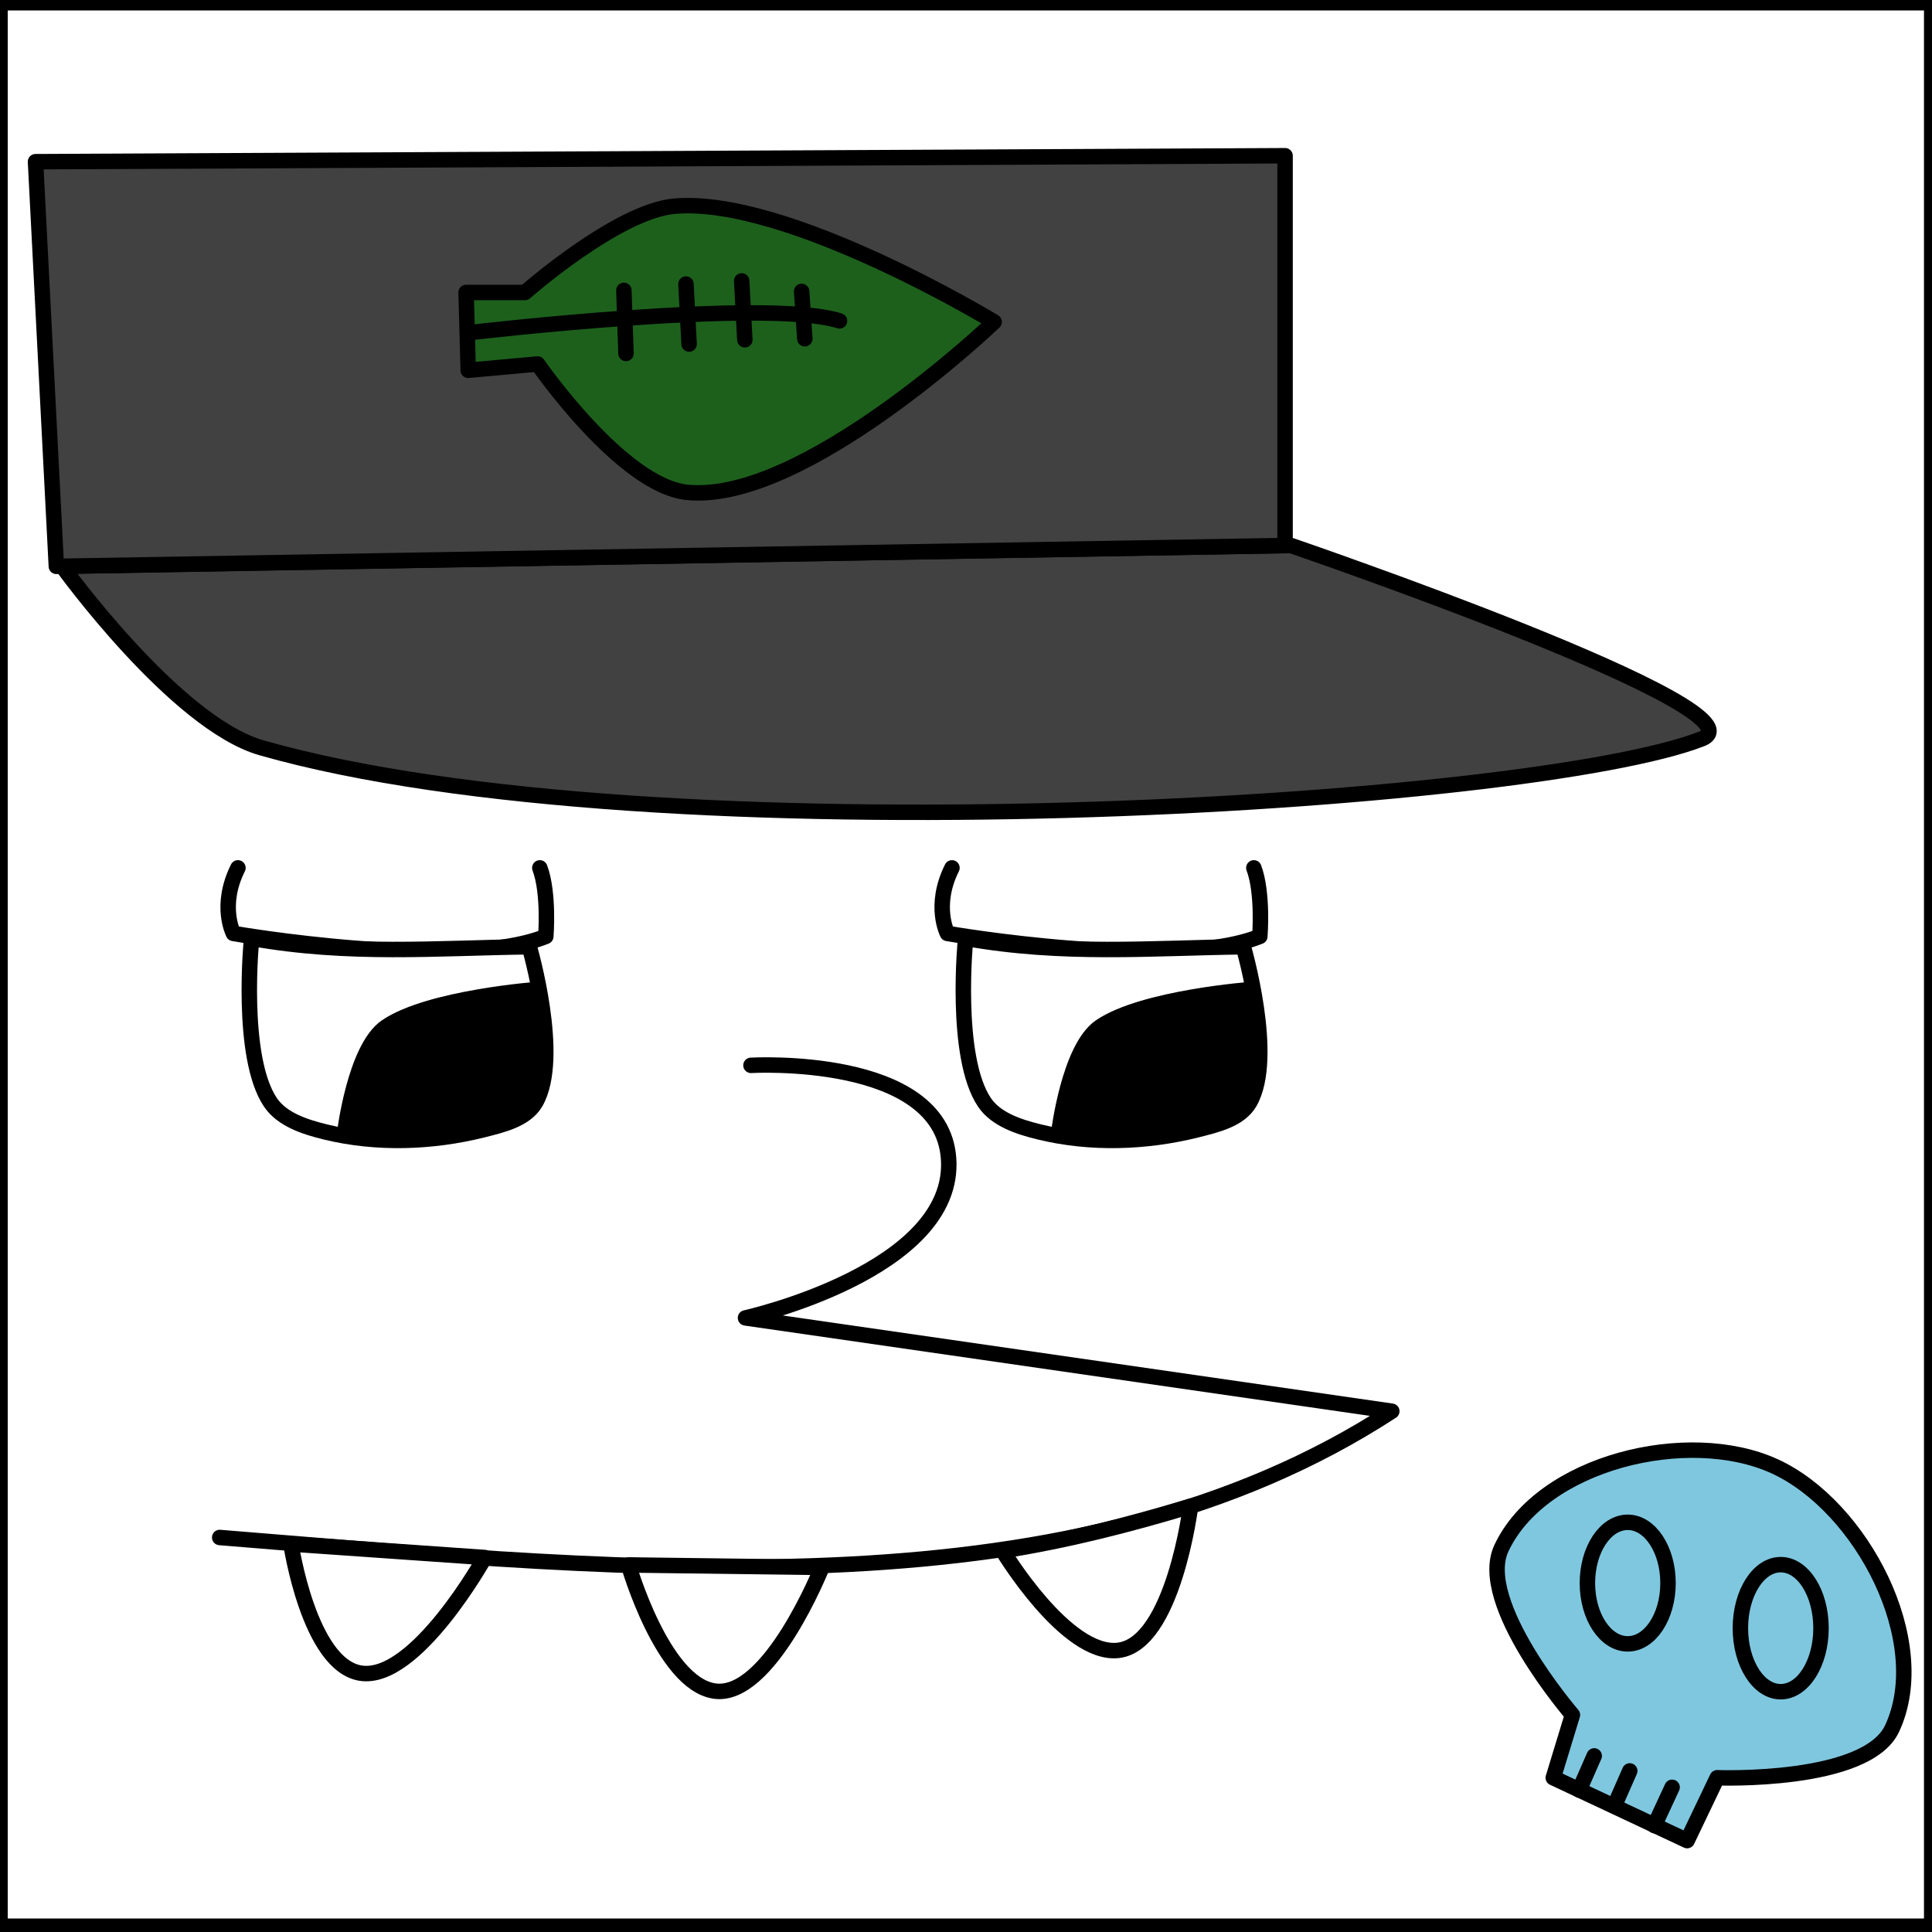 <?xml version="1.0" encoding="UTF-8" standalone="no"?>
<!-- Created with Inkscape (http://www.inkscape.org/) -->

<svg
   width="250"
   height="250"
   viewBox="0 0 66.146 66.146"
   version="1.1"
   id="svg1"
   inkscape:version="1.3.2 (091e20e, 2023-11-25, custom)"
   sodipodi:docname="JOJOicone.svg"
   xmlns:inkscape="http://www.inkscape.org/namespaces/inkscape"
   xmlns:sodipodi="http://sodipodi.sourceforge.net/DTD/sodipodi-0.dtd"
   xmlns="http://www.w3.org/2000/svg"
   xmlns:svg="http://www.w3.org/2000/svg">
  <rect x="0" y="0" width="66.146" height="66.146" fill="#808080" stroke="none"/>
  <sodipodi:namedview
     id="namedview1"
     pagecolor="#ffffff"
     bordercolor="#000000"
     borderopacity="0.25"
     inkscape:showpageshadow="2"
     inkscape:pageopacity="0.0"
     inkscape:pagecheckerboard="0"
     inkscape:deskcolor="#d1d1d1"
     inkscape:document-units="px"
     inkscape:zoom="1.4142136"
     inkscape:cx="132.22897"
     inkscape:cy="142.48202"
     inkscape:window-width="1920"
     inkscape:window-height="1017"
     inkscape:window-x="1072"
     inkscape:window-y="239"
     inkscape:window-maximized="1"
     inkscape:current-layer="layer1" />
  <defs
     id="defs1" />
  <g
     inkscape:label="Camada 1"
     inkscape:groupmode="layer"
     id="layer1">
    <rect
       style="fill:#ffffff;stroke:#000000;stroke-width:0.529;stroke-linecap:round;stroke-linejoin:round;fill-opacity:1"
       id="rect1"
       width="66.136"
       height="65.855"
       x="0"
       y="0.094" />
    <path
       style="fill:none;stroke:#000000;stroke-width:0.529;stroke-linecap:round;stroke-linejoin:round"
       d="m 25.711,36.474 c 0,0 6.5,-0.377 6.765,3.18 0.287,3.856 -6.952,5.467 -6.952,5.467 l 22.127,3.195 C 36.841,55.354 22.101,53.822 7.522,52.639"
       id="path1"
       sodipodi:nodetypes="csccc" />
    <path
       style="fill:#ffffff;fill-opacity:1;stroke:#000000;stroke-width:0.529;stroke-linecap:round;stroke-linejoin:round"
       d="m 9.961,52.862 c 0,0 0.619,4.154 2.394,4.423 1.881,0.285 4.241,-3.96 4.241,-3.96 z"
       id="path2"
       sodipodi:nodetypes="cscc" />
    <path
       style="fill:#ffffff;fill-opacity:1;stroke:#000000;stroke-width:0.529;stroke-linecap:round;stroke-linejoin:round"
       d="m 21.518,53.579 c 0,0 1.163,4.048 2.938,4.317 1.881,0.285 3.682,-4.232 3.682,-4.232 z"
       id="path3"
       sodipodi:nodetypes="cscc" />
    <path
       style="fill:#ffffff;fill-opacity:1;stroke:#000000;stroke-width:0.529;stroke-linecap:round;stroke-linejoin:round"
       d="m 34.33,53.094 c 0,0 2.167,3.609 3.951,3.41 1.89,-0.212 2.481,-4.936 2.481,-4.936 -2.092,0.631 -4.22,1.178 -6.433,1.526 z"
       id="path4"
       sodipodi:nodetypes="cscc" />
    <g
       id="g7"
       transform="matrix(1.089,0,0,1.089,-8.242,15.343)"
       style="stroke-width:0.918">
      <path
         style="fill:#ffffff;fill-opacity:1;stroke:#000000;stroke-width:0.486;stroke-linecap:round;stroke-linejoin:round"
         d="m 24.54,13.196 c 0.298,0.794 0.188,2.155 0.188,2.155 -2.806,1.123 -9.822,-0.094 -9.822,-0.094 0,0 -0.453,-0.87 0.143,-2.061"
         id="path5" />
      <path
         style="fill:#ffffff;fill-opacity:1;stroke:#000000;stroke-width:0.486;stroke-linecap:round;stroke-linejoin:round"
         d="m 15.478,15.412 c 0,0 -0.376,3.727 0.595,5.159 0.365,0.539 1.087,0.771 1.72,0.926 1.606,0.394 3.357,0.337 4.961,-0.066 0.603,-0.152 1.342,-0.322 1.654,-0.86 0.819,-1.413 -0.198,-4.895 -0.198,-4.895 -2.873,0.037 -5.684,0.281 -8.731,-0.265 z"
         id="path6"
         sodipodi:nodetypes="csssscc" />
      <path
         style="fill:#000000;fill-opacity:1;stroke:#000000;stroke-width:0.486;stroke-linecap:round;stroke-linejoin:round"
         d="m 18.405,21.53 c 0,0 0.32,-2.665 1.306,-3.34 1.346,-0.922 4.796,-1.174 4.796,-1.174 0.058,0.892 0.366,2.927 -0.463,3.903 -1.982,0.869 -3.832,0.883 -5.639,0.612 z"
         id="path7"
         sodipodi:nodetypes="csccc" />
    </g>
    <g
       id="g10"
       transform="matrix(1.089,0,0,1.089,16.204,15.343)"
       style="stroke-width:0.918">
      <path
         style="fill:#ffffff;fill-opacity:1;stroke:#000000;stroke-width:0.486;stroke-linecap:round;stroke-linejoin:round"
         d="m 24.54,13.196 c 0.298,0.794 0.188,2.155 0.188,2.155 -2.806,1.123 -9.822,-0.094 -9.822,-0.094 0,0 -0.453,-0.87 0.143,-2.061"
         id="path8" />
      <path
         style="fill:#ffffff;fill-opacity:1;stroke:#000000;stroke-width:0.486;stroke-linecap:round;stroke-linejoin:round"
         d="m 15.478,15.412 c 0,0 -0.376,3.727 0.595,5.159 0.365,0.539 1.087,0.771 1.72,0.926 1.606,0.394 3.357,0.337 4.961,-0.066 0.603,-0.152 1.342,-0.322 1.654,-0.86 0.819,-1.413 -0.198,-4.895 -0.198,-4.895 -2.873,0.037 -5.684,0.281 -8.731,-0.265 z"
         id="path9"
         sodipodi:nodetypes="csssscc" />
      <path
         style="fill:#000000;fill-opacity:1;stroke:#000000;stroke-width:0.486;stroke-linecap:round;stroke-linejoin:round"
         d="m 18.405,21.53 c 0,0 0.32,-2.665 1.306,-3.34 1.346,-0.922 4.796,-1.174 4.796,-1.174 0.058,0.892 0.366,2.927 -0.463,3.903 -1.982,0.869 -3.832,0.883 -5.639,0.612 z"
         id="path10"
         sodipodi:nodetypes="csccc" />
    </g>
    <path
       style="fill:#414141;fill-opacity:1;stroke:#000000;stroke-width:0.529;stroke-linecap:round;stroke-linejoin:round"
       d="M 2.133,19.39 44.201,18.677 c 0,0 16.536,5.655 14.057,6.621 -5.808,2.262 -35.81,4.15 -49.3,0.306 -2.959,-0.843 -6.825,-6.214 -6.825,-6.214 z"
       id="path11"
       sodipodi:nodetypes="ccssc" />
    <path
       style="fill:#414141;fill-opacity:1;stroke:#000000;stroke-width:0.529;stroke-linecap:round;stroke-linejoin:round"
       d="M 43.997,18.677 V 5.332 L 1.216,5.536 1.929,19.39 Z"
       id="path12" />
    <path
       style="fill:#1d601c;fill-opacity:1;stroke:#000000;stroke-width:0.529;stroke-linecap:round;stroke-linejoin:round"
       d="m 15.958,10.013 0.072,2.665 2.377,-0.216 c 0,0 2.878,4.166 5.114,4.394 3.988,0.407 10.516,-5.834 10.516,-5.834 0,0 -7.082,-4.304 -10.948,-3.962 -1.961,0.173 -5.114,2.953 -5.114,2.953 z"
       id="path13"
       sodipodi:nodetypes="cccscscc" />
    <path
       style="fill:none;fill-opacity:1;stroke:#000000;stroke-width:0.529;stroke-linecap:round;stroke-linejoin:round"
       d="m 16.138,11.382 c 0,0 10.12,-1.189 12.604,-0.396"
       id="path14" />
    <path
       style="fill:none;fill-opacity:1;stroke:#000000;stroke-width:0.529;stroke-linecap:round;stroke-linejoin:round"
       d="m 21.36,9.941 0.072,2.161"
       id="path15" />
    <path
       style="fill:none;fill-opacity:1;stroke:#000000;stroke-width:0.529;stroke-linecap:round;stroke-linejoin:round"
       d="m 23.485,9.725 0.108,2.053"
       id="path16" />
    <path
       style="fill:none;fill-opacity:1;stroke:#000000;stroke-width:0.529;stroke-linecap:round;stroke-linejoin:round"
       d="m 25.393,9.617 0.108,2.017"
       id="path17" />
    <path
       style="fill:none;fill-opacity:1;stroke:#000000;stroke-width:0.529;stroke-linecap:round;stroke-linejoin:round"
       d="m 27.446,9.977 0.108,1.621"
       id="path18" />
    <g
       id="g24">
      <path
         style="fill:#7fc7df;fill-opacity:1;stroke:#000000;stroke-width:0.529;stroke-linecap:round;stroke-linejoin:round"
         d="m 53.179,60.865 4.584,2.152 1.029,-2.152 c 0,0 5.108,0.194 5.987,-1.684 1.39,-2.971 -1.04,-7.616 -4.022,-8.98 -2.96,-1.354 -7.973,-0.142 -9.354,2.806 -0.877,1.872 2.432,5.706 2.432,5.706 z"
         id="path19"
         sodipodi:nodetypes="cccssscc" />
      <path
         style="fill:none;fill-opacity:1;stroke:#000000;stroke-width:0.529;stroke-linecap:round;stroke-linejoin:round"
         d="m 54.067,61.286 0.514,-1.169"
         id="path20" />
      <path
         style="fill:none;fill-opacity:1;stroke:#000000;stroke-width:0.529;stroke-linecap:round;stroke-linejoin:round"
         d="M 55.283,61.801 55.798,60.631"
         id="path21" />
      <path
         style="fill:none;fill-opacity:1;stroke:#000000;stroke-width:0.529;stroke-linecap:round;stroke-linejoin:round"
         d="m 56.64,62.502 0.608,-1.31"
         id="path22" />
      <ellipse
         style="fill:none;fill-opacity:1;stroke:#000000;stroke-width:0.529;stroke-linecap:round;stroke-linejoin:round"
         id="path23"
         cx="55.728"
         cy="54.2"
         rx="1.38"
         ry="2.081" />
      <ellipse
         style="fill:none;fill-opacity:1;stroke:#000000;stroke-width:0.529;stroke-linecap:round;stroke-linejoin:round"
         id="path24"
         cx="60.966"
         cy="55.744"
         rx="1.38"
         ry="2.175" />
    </g>
  </g>
</svg>

